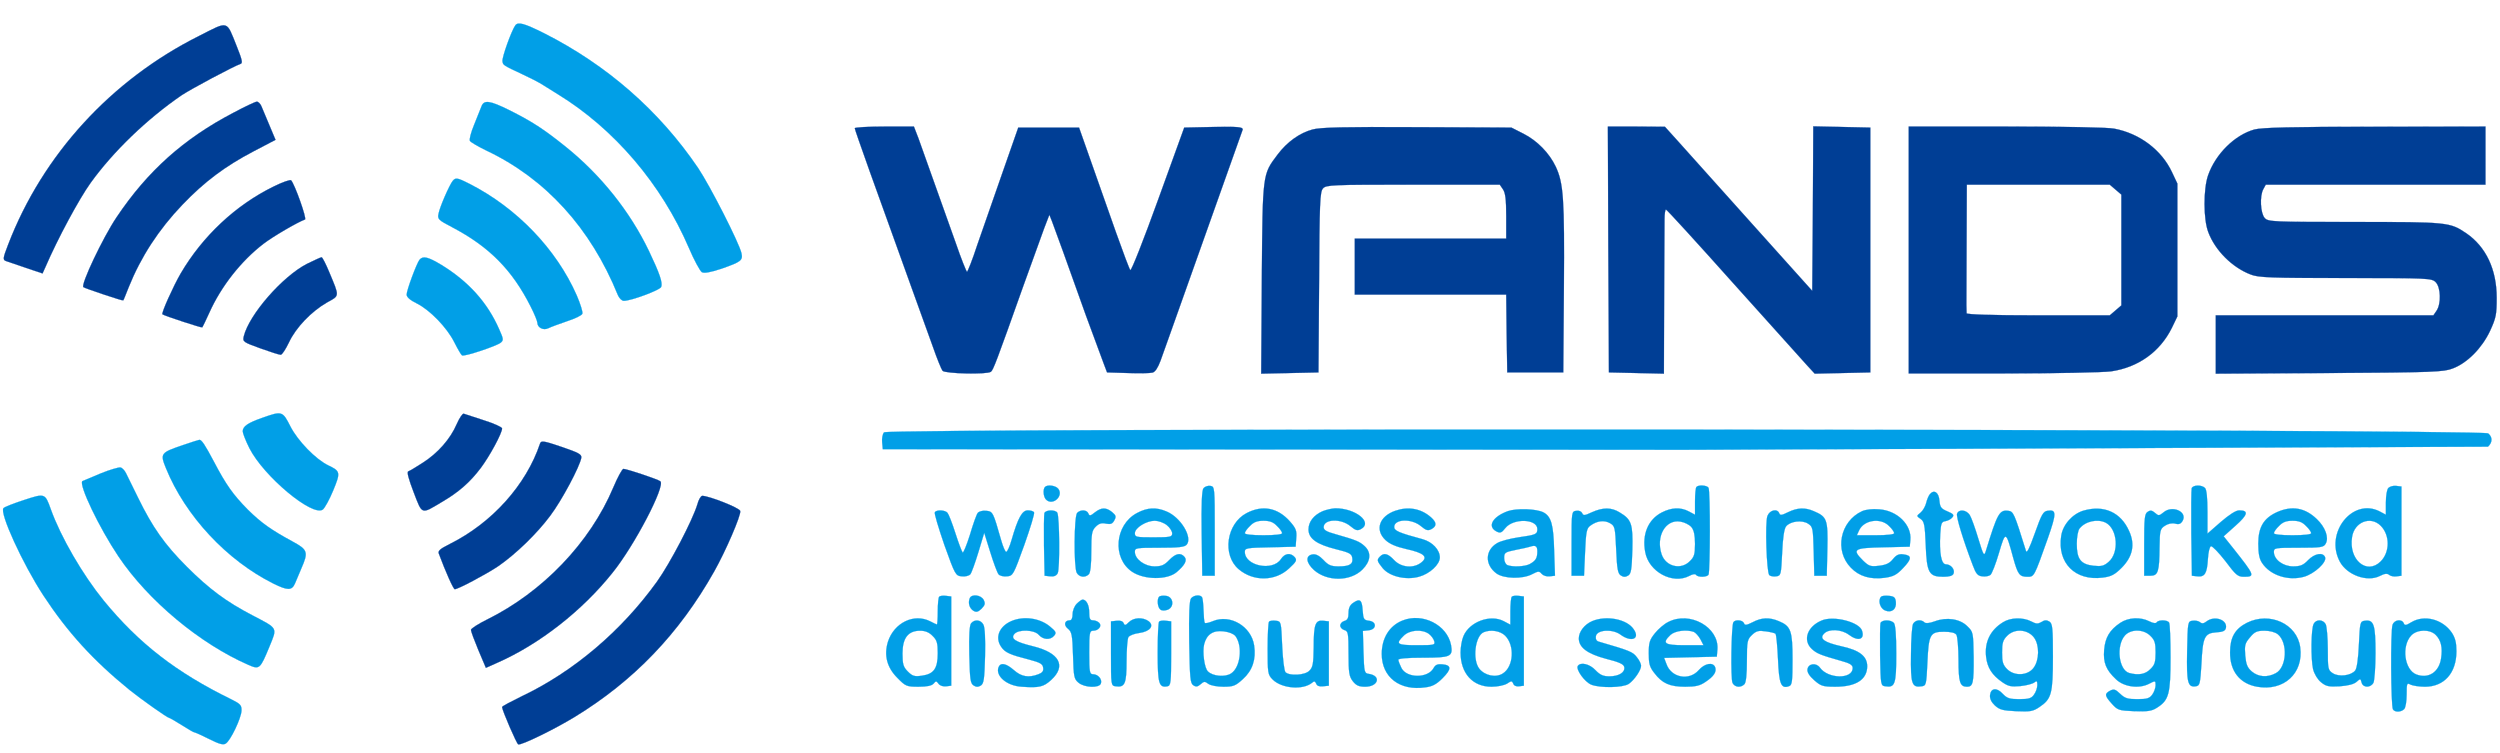 <svg xmlns="http://www.w3.org/2000/svg" width="1606.667" height="484" viewBox="0 0 1205 363" preserveAspectRatio="xMidYMid meet" xmlns:v="https://vecta.io/nano"><style><![CDATA[.B{fill:#003e95}.C{stroke:#003e95}.D{fill:#019fe7}.E{stroke:#019fe7}]]></style><g stroke-width=".1"><path d="M96 17.3C53.6 38.5 20.6 74.6 4 117.7c-2.6 6.7-2.7 7.5-1.2 8.1l9.7 3.3 8 2.7 1.4-3.1c5.9-13.7 16.2-32.8 21.8-40.6C54.6 73 70.8 57.4 87.4 46c4.6-3.1 25.3-14.1 28.5-15.2 1.2-.3.8-2-1.8-8.5-5.1-12.7-3.7-12.3-18.1-5z" class="B C"/><path d="M248.4 12.2c-1.8 2.4-6.6 15.7-6.2 17.4.3 1.8.2 1.8 9.8 6.3 3.6 1.7 7.4 3.6 8.5 4.3l8.5 5.3c27.2 16.7 49.9 43.4 63 73.9 2.5 5.9 5.4 11.2 6.3 11.8 1.2.6 4 .1 9.5-1.7 9.4-3.3 10.3-4 9.6-7.4-1.1-5-15.2-32.6-20.9-41.1-18.7-27.6-44-49.7-74.3-65-9.4-4.7-12.5-5.6-13.8-3.8z" class="D E"/><path d="M112.4 54.4c-23.9 12.5-41.3 28.1-56.2 50.3-6.6 9.8-17.4 32.6-16 33.7.7.6 19 6.7 19.2 6.4.2-.2 1.3-3 2.6-6.3 5.9-14.7 14.5-27.9 25.9-39.8 10.8-11.3 20.7-18.6 34.2-25.7l10.7-5.6-2.9-6.9-3.9-9.3c-.5-1.2-1.5-2.2-2.2-2.2s-5.8 2.4-11.4 5.4z" class="B C"/><path d="M232.1 51.2l-3.6 9c-1.5 3.6-2.4 7.1-2 7.7.3.6 3.9 2.7 7.8 4.6 28.6 13.5 50.4 37.4 63.5 69.7.7 1.6 1.9 2.8 2.9 2.8 3.5 0 17.5-5.2 18-6.7.8-2-.8-6.6-5.9-17.3-9.1-19-23.2-36.7-40.3-50.4-10.6-8.5-16.2-12.1-27.2-17.6-9.3-4.6-12-4.9-13.2-1.8z" class="D E"/><path d="M412 61.8c0 .8 10.1 29.1 27.5 77.2l10.1 28c2 5.8 4.2 11.1 4.7 11.7 1 1.4 21.4 1.9 23.3.5 1.1-.7 2.8-5.2 15.4-40.7l10.3-28.5 2.5-6.5 1.2 3c1.4 3.6 7.5 20.5 16.4 45.5l8.5 23 1.7 4.5 10 .3c5.4.2 10.8.1 11.9-.2 1.3-.3 2.6-2.3 3.9-5.8l5.1-14.3L599 62.4c0-1.2-2.3-1.4-14.1-1.2l-14.1.3-12.6 34.8c-6.9 19.1-12.9 34.4-13.4 33.9-.4-.4-3.5-8.6-6.9-18.2l-14.8-42-3-8.5h-14.6-14.7l-7.7 22-12.1 34.7c-2.3 7.1-4.6 12.8-4.9 12.8s-2.8-6.2-5.4-13.8l-18-50.5-2.2-5.7h-14.2c-7.9 0-14.3.4-14.3.8zm220.7.6c-6.3 1.7-12.3 6-16.9 12.1-7.3 9.7-7.2 8.7-7.6 59.8l-.3 45.8 13.8-.3 13.8-.3.3-43.4c.2-38.7.4-43.7 1.9-45.3 1.5-1.7 4.3-1.8 43.4-1.8h41.8l1.5 2.2c1.2 1.7 1.6 4.9 1.6 13V115h-36.5H653v13.5V142h36.5H726l.2 18.7.3 18.8H740h13.5l.3-41c.3-42.9-.2-50.1-3.9-58.1-3.1-6.6-9-12.6-15.5-15.9l-5.9-3-45.5-.2c-35.1-.2-46.6.1-50.3 1.1zm142.5 57.8l.3 59.3 13.3.3 13.2.3.1-34.8.2-39.6c0-2.6.3-4.7.7-4.7s15.1 16.1 32.6 35.7l35.5 39.5 3.6 3.9 13.4-.3 13.4-.3v-59-59l-13.7-.3-13.8-.3-.2 39.7-.3 39.6-29-32.3L809 68.3l-6.5-7.2-13.8-.1H775l.2 59.2zm144.8.3V180h45.3c24.8 0 48.4-.5 52.2-1 13.1-1.9 23.6-9.4 29.3-20.9l2.7-5.6v-32-32l-2.6-5.5c-5-10.7-15.6-18.7-27.9-21-3.1-.6-24.8-1-52.1-1H920v59.5zm99.7-29.1l2.8 2.4v26.7 26.7l-2.8 2.4-2.8 2.4h-34.5c-22.2 0-34.4-.4-34.5-1 0-.6-.1-2.4-.1-4l.1-30.5.1-27.5h34.4 34.5l2.8 2.4zm67-29c-9.5 2.6-18.8 11.8-22.4 22.1-2.3 6.6-2.3 21.2.1 27.4 3.3 8.8 11.5 17 20.4 20.4 3.7 1.5 9.5 1.7 45.7 1.7 40.2 0 41.6.1 43.5 2 2.5 2.5 2.7 10.5.4 13.8l-1.5 2.2h-52.5-52.4v14 14.1l54.8-.3c49.9-.3 55.1-.5 59.4-2.2 7-2.6 14.1-9.8 18-18.1 2.9-6.3 3.2-7.9 3.2-16 0-13.7-5.2-24.6-14.7-31.1-7.9-5.3-8.7-5.4-53.7-5.4-39.6 0-41.8-.1-43.4-1.9-2.1-2.3-2.5-10.6-.7-13.9l1.2-2.2h52.9 53V75 61l-53.2.1c-40.4 0-54.5.4-58.1 1.3zM131.9 89.9c-18.4 9-34.3 24-44.8 41.9-3.5 6-9.5 19.3-8.8 19.7 1.2.8 18.9 6.6 19.2 6.3.2-.2 1.7-3.4 3.4-7.1 5.7-12.7 15.3-24.9 26.1-33.2 4.7-3.6 16.6-10.5 20-11.7 1-.3-5-17.2-6.7-18.9-.4-.4-4.2.9-8.4 3z" class="B C"/><path d="M218.2 87.2c-1.6 2-6.2 12.5-6.8 15.7-.6 2.7-.2 3.1 6.5 6.6 17.9 9.4 29 20.6 37.9 38.3 1.8 3.5 3.2 7 3.2 7.7 0 2.4 2.9 3.9 5.3 2.7 1.2-.6 5.3-2.1 9.1-3.4 3.7-1.2 7.1-2.8 7.3-3.6.3-.7-.9-4.6-2.7-8.8-9.8-22.3-28.9-42.2-51.7-53.8-5.9-3-6.7-3.1-8.1-1.4z" class="D E"/><path d="M147.9 127.2c-11.8 6.1-27.8 24.4-30.4 34.9-.6 2.6-.3 2.8 8 5.8 4.7 1.7 9.1 3.1 9.8 3.1s2.4-2.7 4-6c3.3-7.1 10.8-14.9 18.3-19.2 6.2-3.4 6.1-2.6 1.1-14.6-1.6-3.9-3.3-7.2-3.7-7.2s-3.6 1.5-7.1 3.2z" class="B C"/><path d="M202.2 125.2c-1.4 1.8-6.2 14.7-6.2 16.8 0 1.2 1.7 2.7 4.8 4.2 6.3 3.1 14.6 11.6 18.2 18.8 1.6 3.2 3.3 6.1 3.7 6.3 1.1.7 16.6-4.5 18.6-6.1 1.5-1.2 1.4-1.8-.7-6.5-5.7-13-14.8-23-27.8-31-6.5-3.9-8.9-4.5-10.6-2.5zm-75.8 76.2c-6.9 2.4-9.4 4.1-9.4 6.5 0 .9 1.4 4.5 3.2 8.1 6.9 13.6 30.4 33.2 35.4 29.6.9-.7 3.2-4.8 5-9.2 3.6-8.7 3.5-9.3-2.4-12.1-6-2.9-14.6-11.7-18.2-18.7-3.8-7.5-4-7.6-13.6-4.2z" class="D E"/><path d="M220.1 204.5c-3 7-9 13.9-16.4 18.6-3.2 2.1-6.3 3.9-6.9 4.1-.8.3.2 3.8 2.6 10.1 4.2 10.9 3.5 10.7 13.5 4.7 8.1-4.7 13.6-9.5 18.8-16.4 4.3-5.7 10.3-16.8 10.3-19.1 0-.6-3.9-2.4-8.7-3.9l-9.8-3.2c-.5-.2-2.1 2.1-3.4 5.1z" class="B C"/><path d="M426.1 208.4c-.7.8-1.1 3-.9 4.8l.3 3.3 385.9.3 387.8-1.5c2.2-2 2.3-4.6.1-6.4-2.5-2.1-771.5-2.6-773.2-.5zM88 214.6c-10.6 3.6-10.9 4-8 11.1 9.3 22.9 29.3 44.4 51.8 55.6 6.9 3.4 8.9 3.4 10.4-.1.6-1.5 2-4.7 3-7.1 3.5-8 3.2-9.1-4.2-13.1-10.5-5.7-15.1-9-21.6-15.4-7-7.1-10.5-12-16.3-23.1-4.4-8.3-5.9-10.5-7-10.5-.3 0-4 1.2-8.1 2.6z" class="D E"/><path d="M260.3 213.8c-6.7 20-23.2 38.3-43.5 48.4-4.6 2.3-5.8 3.3-5.3 4.6 3.2 8.6 7 17.2 7.7 17.2 1.6 0 15.3-7.3 20.8-11 8.6-5.9 18.8-15.8 25.2-24.4 5.6-7.4 14.3-23.8 15-28 .2-1.6-1.3-2.4-9.5-5.2-8.8-3-9.9-3.1-10.4-1.6z" class="B C"/><path d="M48.5 228.2l-8.8 3.7c-1.8 1.7 8 22.3 17.4 36.3 14.3 21.3 39.3 42.1 62.7 52.3 5.3 2.3 5.6 2 10.1-8.9 3.8-9.3 4.2-8.5-8.2-15-12.7-6.6-20.9-12.7-31.7-23.5-10.7-10.7-16.5-19-23.4-33.1l-5.9-12c-.7-1.4-1.9-2.6-2.7-2.7s-5.1 1.1-9.5 2.9z" class="D E"/><path d="M295.6 235c-11.2 26.6-34.1 50.4-60.8 63.6-4.3 2.1-7.8 4.4-7.8 5 0 .7 1.6 5 3.6 9.8l3.6 8.5 5.6-2.5c20.2-8.9 40.8-25 55.4-43.3 10.6-13.1 25.6-41.9 23.1-44.1-.9-.9-16.3-6-17.8-6-.6 0-2.8 4-4.9 9z" class="B C"/><path d="M503.7 234.7c-1.1 1.1-.8 4.8.5 6.1 3.2 3.2 8.7-1.8 5.8-5.3-1.3-1.5-5.1-2-6.3-.8zm76.4.6c-.8 1-1.1 7.3-.9 21.8l.3 20.4h3 3V256c0-21 0-21.5-2.1-21.8-1.1-.2-2.6.3-3.3 1.1zm237.6-.6c-.4.3-.7 3.5-.7 7v6.4l-3-1.6c-4-2.1-8.3-1.9-13 .5-6.6 3.4-9.6 10.5-8 19.1 1.7 9.5 13.2 15.7 21.2 11.5 1.6-.9 3-1.1 3.3-.5.8 1.2 5.2 1.2 6-.1s.9-40.6 0-41.9c-.7-1.2-4.8-1.5-5.8-.4zm-2.4 19.4c1.2 1.5 1.7 3.9 1.7 8.1 0 4.9-.4 6.3-2.5 8.3-4.3 4.4-11.6 2.6-13.6-3.3-2.9-8.7 1.9-17 9-15.8 2 .3 4.4 1.5 5.4 2.7zm241.1-18.8c-.2.7-.3 10.5-.2 21.7l.3 20.5 2.6.3c3.6.4 4.7-1.4 5.1-8.3.2-3.3.8-6 1.5-6.2.6-.2 3.7 3 6.9 7.1 5 6.7 6 7.6 8.9 7.6 5.6 0 5.4-.5-5.3-14l-4.4-5.5 5.7-5.1c6-5.3 6.5-7.4 1.8-7.4-1.6 0-4.7 2-8.9 5.6l-6.4 5.6v-10.4c0-6.8-.4-10.8-1.2-11.6-1.6-1.6-5.7-1.5-6.4.1zm94.8-.1c-.7.7-1.2 3.7-1.2 7v5.9l-3-1.6c-13-6.7-26.6 10.3-19.2 24.2 3.5 6.5 13.2 10 19.3 6.9 2.3-1.2 3.6-1.3 4.5-.5.7.6 2.3.9 3.6.7l2.3-.3V256v-21.5l-2.5-.3c-1.4-.2-3.1.3-3.8 1zm-3.7 18.2c4.5 4.5 4.5 12.7 0 17.2-6.7 6.7-15.6-.8-13.8-11.8 1.1-7.2 8.9-10.3 13.8-5.4zm-217.3-15.2c-.6.7-1.4 2.6-1.8 4.3-.4 1.6-1.6 3.7-2.7 4.6-2 1.6-2 1.6 0 3 1.8 1.2 2.1 2.8 2.5 12.6.5 13.5 1.6 15.3 8.5 15.3 3 0 4.5-.5 4.9-1.5.8-2-1.3-4.5-3.7-4.5-2.2 0-3.2-5.4-2.7-14.5.3-5.3.6-6 2.5-6.3 1.2-.2 2.7-1 3.3-1.8 1-1.1.6-1.7-2.3-2.9-3.1-1.3-3.6-2-3.9-5.2-.3-4-2.6-5.5-4.6-3.1zM11.6 241c-4.9 1.6-9.3 3.3-9.9 3.9-2.1 2.1 9.2 26.8 19.2 42.1 11.7 17.8 24 31.3 41.6 45.6 5.6 4.5 18.2 13.4 19 13.4.3 0 3.1 1.6 6.1 3.5s5.7 3.5 6.1 3.5 3.5 1.4 7.1 3.2c4.8 2.4 6.7 3 8 2.2 2.3-1.4 7.4-12.1 7.6-15.8.1-2.7-.5-3.3-4.9-5.5-26.6-13-44.5-26.9-61.5-47.6-10.1-12.4-20.7-30.6-25.5-44-2.8-7.8-2.8-7.8-12.9-4.5z" class="D E"/><path d="M336.1 243.2c-2.3 7.6-13 28.1-19.4 37.1-17.2 23.9-40.3 43.5-65.4 55.4-5.1 2.5-9.3 4.7-9.3 5.1.1 1.7 7 17.7 7.8 18 1.5.5 17.3-7.2 27.3-13.3 28.3-17.3 50.2-40 67.1-70 5.6-9.9 13-27.1 12.6-29.2-.3-1.5-15.1-7.3-18.3-7.3-.7 0-1.8 1.9-2.4 4.2z" class="B C"/><path d="M527.7 247c-2.1 1.7-2.6 1.8-3.1.5-.7-1.8-3.7-2-5.4-.3-1.5 1.5-1.7 26.1-.2 28.9 1.2 2.1 4 2.5 5.8.7.8-.8 1.2-4.7 1.2-11 0-8.6.3-10.1 2.1-11.9 1.6-1.6 2.9-2 5-1.5 2.3.4 3.1.1 4-1.6 1-1.8.8-2.4-1.1-4-2.9-2.3-5.1-2.3-8.3.2zm20.3.3c-10.7 5.7-12 21.8-2.3 28.3 5.8 3.9 16.9 4 21.4.2 4-3.4 5.2-5.7 3.9-7.3-1.9-2.3-4.3-1.8-7.5 1.5-2.3 2.4-3.7 3-7 3-4.8 0-9.5-3.5-9.5-7 0-1.9.6-2 11.9-2 9.2 0 12.1-.3 13.1-1.5 2.9-3.5-2.9-13.2-9.8-16-4.9-2.1-9.2-1.9-14.2.8zm14.4 5.8c1.4 1.1 2.6 2.9 2.6 4 0 1.7-.8 1.9-9 1.9-8.4 0-9-.1-9-2 0-2.6 5.5-6 9.6-6 1.7 0 4.3.9 5.8 2.1zm38.5-5.8c-9.8 5.1-11.9 20.3-3.8 27.1 7.1 6 17.6 5.8 24.2-.4 3.6-3.3 3.9-4 2.8-5.4-2-2.3-4.8-2-6.7.9-3.9 6-17.4 3.3-17.4-3.5 0-1.8.8-2 12.3-2.2l12.2-.3.3-4.2c.3-3.5-.2-4.7-3-7.9-5.9-6.7-13.2-8.1-20.9-4.1zm14.6 6.2c1.4 1.3 2.5 2.9 2.5 3.5s-3.4 1-9 1-9-.4-9-1 1.1-2.2 2.5-3.5c1.8-1.9 3.5-2.5 6.5-2.5s4.7.6 6.5 2.5zm22-7.1c-4.3 1.9-6.8 5.1-6.8 8.8 0 4.4 4 7.2 13.2 9.5 6.5 1.6 7.6 2.2 7.9 4.2.5 3-1.2 4.1-6.6 4.1-3.6 0-4.9-.5-7.3-3.1-1.9-2-3.6-2.9-5.1-2.7-3.7.5-3.4 4 .6 7.6 6.4 5.6 17.5 5.5 23.3-.3 4-4 4.4-8.2 1-11.3-2.4-2.2-4.1-2.9-13.9-5.7-4.4-1.2-5.8-2-5.8-3.4 0-4 8.4-4.3 12.9-.5 2.5 2.1 3.4 2.3 5.1 1.4 5.9-3.2-2.7-10.1-12.5-10-1.6.1-4.3.7-6 1.4zm35-.2c-7.7 2.7-9.9 9.2-4.7 14.1 1.9 1.8 5 3.2 9.9 4.3 8.7 1.9 10.8 3.8 7.4 6.5-3.7 3-9.7 2.5-13.1-1.1-3-3.2-4.9-3.7-6.8-1.8-1.7 1.7-1.5 2.2 1.3 5.7 3.4 4 11.1 5.8 17.4 4.1 5.2-1.4 10.1-5.9 10.1-9.3 0-3.7-3.6-7.5-8.3-8.8-11.5-3.1-13.7-4.1-13.7-5.9 0-3.9 8.4-4.2 12.9-.4 2.5 2.1 3.4 2.3 5.1 1.4 2.6-1.4 2.5-3.2-.2-5.6-4.8-4.3-11-5.4-17.3-3.2zm54.2.2c-7.3 2.7-9.9 7.3-5.5 9.7 1.9 1 2.5.8 4.4-1.6 3.8-4.8 15.4-4.5 15.4.5 0 2.5-.6 2.8-9.1 4-4 .6-8.7 1.8-10.3 2.8-5.8 3.4-6 10.4-.3 14.6 3.6 2.6 12.7 2.8 17.3.3 2.9-1.5 3.3-1.5 4.5-.1.7.8 2.4 1.4 3.8 1.2l2.6-.3-.4-12c-.3-12.6-1.4-16.5-5.1-18.5-3.4-1.8-13.1-2.1-17.3-.6zm14.3 19.3c0 3.4-.8 4.6-3.7 6.2-2.3 1.2-8.1 1.5-10.7.5-.9-.4-1.6-1.8-1.6-3.4 0-2.7.4-2.9 5.8-4 3.1-.6 6.2-1.3 6.7-1.5 2.6-.9 3.5-.3 3.5 2.2zm26.3-18.8c-3.6 1.7-4.2 1.7-4.7.4-.4-.8-1.5-1.3-2.8-1.1-2.3.3-2.3.5-2.3 15.8v15.5h3 3l.5-11.3c.4-9.9.8-11.6 2.5-12.8 3.2-2.4 6.7-2.8 9.4-1.3 2.5 1.4 2.6 1.9 3.1 12.8.4 9.4.8 11.6 2.3 12.5 1.2.8 2.2.8 3.5 0 1.4-.9 1.7-2.9 2-12.4.3-12.5-.4-14.6-6.1-18-4-2.5-8-2.5-13.4-.1zm94.5 0c-3 1.5-3.8 1.6-4.2.5-.9-2.4-4.6-1.6-5.7 1.3-1.2 3.2-.4 27.2.9 28.5.5.5 2 .8 3.3.6 2.3-.3 2.4-.7 2.9-11.4.3-7.2 1-11.7 1.9-12.7 2-2.5 7.7-3.2 10.6-1.3 2.3 1.5 2.4 2.1 2.7 13.4l.3 11.7h3 3l.3-12.9c.3-14.3-.2-15.5-6.5-18.2-4.3-1.9-8-1.7-12.5.5zm35.7-.5c-10.6 4.9-13.4 19-5.4 27.2 4 4.2 9.4 5.8 16.3 4.9 4.2-.6 5.8-1.4 8.9-4.7 4.3-4.5 4.3-6.1.1-6.6-2.1-.3-3.4.3-5 2.3s-3.3 2.8-6.7 3.2c-4.1.5-4.9.2-7.7-2.5-5.5-5.5-4.6-6.1 9.8-6.4l12.7-.3.3-3.2c.7-7.3-6.3-14.2-15-14.8-3.3-.3-6.5.1-8.3.9zm13 7.1c1.4 1.3 2.5 2.9 2.5 3.5s-3.4 1-9 1h-9l1.1-2.4c2.3-5 10.4-6.2 14.4-2.1zm93.8-7.4c-5.4 1.6-10 6.8-10.8 12.2-2 13.1 6.8 21.8 20 20.1 4.1-.5 5.8-1.4 9.2-4.8 5.3-5.4 6.5-11.2 3.5-17.7-4-9-12.1-12.6-21.9-9.8zm10.8 5.9c5.6 3.1 6.4 14.4 1.3 18.8-2.3 2-3.5 2.3-7.3 1.9-6.2-.7-8.1-3.2-8.1-10.6 0-3.2.6-6.4 1.3-7.3 2.8-3.6 8.8-4.9 12.8-2.8zm27.8-5.1c-2.2 1.8-2.5 1.8-4.2.3-1.4-1.2-2.2-1.4-3.5-.5-1.5.9-1.7 3-1.7 15.9v14.9h3c3.7 0 4.3-1.9 4.4-13.7.1-8.2.3-8.9 2.6-10.4 1.5-1 3.4-1.4 5-1 1.8.5 2.7.1 3.6-1.5 2.2-4.3-5-7.5-9.2-4zm54.5 0c-6.3 2.9-8.9 7.2-8.9 15.1 0 4.7.5 7.4 1.8 9.3 3.9 6 12.6 8.8 20.2 6.7 5-1.4 11.1-7 10.2-9.4-1-2.6-5.1-1.8-8.2 1.4-2.3 2.4-3.7 3-7.2 3-4.9 0-9.3-3.3-9.3-7 0-1.9.6-2 12-2 11 0 12-.2 13-2 1.6-2.9-.2-7.9-4.3-11.8-5.7-5.5-12-6.6-19.3-3.3zm14.1 6.6c1.4 1.3 2.5 2.9 2.5 3.5s-3.4 1-9 1-9-.4-9-1 1.1-2.2 2.5-3.5c1.8-1.9 3.5-2.5 6.5-2.5s4.7.6 6.5 2.5zm-660.9-6.6c-.4.5 1.8 7.6 4.6 15.8 5.2 14.5 5.4 14.8 8.4 15.1 1.7.2 3.5-.3 4.1-1s2.3-5.5 3.9-10.7l2.8-9.3 2.9 9.3c1.6 5.2 3.4 10 4 10.7.5.7 2.4 1.2 4.1 1 2.9-.3 3.1-.7 8.3-15.1 2.9-8.2 5.1-15.3 4.7-15.8-.3-.5-1.6-.9-3-.9-2.7 0-4.7 3.5-7.8 14.2-.9 3.2-2.1 5.8-2.6 5.8s-1.6-2.6-2.5-5.8c-3.8-13.3-3.9-13.7-7.2-14-1.6-.2-3.4.3-4 1s-2.3 5.5-3.8 10.6c-1.6 5.1-3.2 8.9-3.5 8.5-.4-.4-2-4.6-3.5-9.3s-3.2-9.1-3.8-9.8c-1.1-1.4-5.3-1.6-6.1-.3zm52.8.4c-.2.7-.3 7.8-.2 15.7l.3 14.5 2.7.3c1.8.2 3-.3 3.6-1.5 1.1-2 .9-27.4-.2-29.2-1-1.5-5.5-1.4-6.2.2zm439.9.3c-.5 1.4 2.9 12.6 7.6 24.9 1.5 4.1 2.4 5.1 4.6 5.3 1.4.2 3.2-.1 3.9-.7s2.6-5.4 4.1-10.6c3.2-10.8 3.3-10.8 6.9 2.5 2.2 7.9 3 9 6.8 9 3.3 0 3.2.2 9.8-18.4 4.3-12.3 4.3-14.1-.1-13.4-2.1.3-2.9 1.8-6.1 10.8-2.7 7.6-3.9 9.9-4.3 8.5-5.7-18.3-6-19-8.6-19.3-4.2-.5-5.2 1.4-10.7 19.3-.9 2.8-1.1 2.5-3.7-6-1.5-5-3.3-10-4.1-11.3-1.7-2.5-5.2-2.9-6.1-.6zm-490.6 40c-.4.4-.7 3.6-.7 7.1 0 3.4-.2 6.3-.4 6.3s-1.7-.7-3.2-1.5c-7.8-4-17.4.6-20.4 9.8-2 6.5-.5 12.4 4.5 17.4 4 4.1 4.5 4.3 10.2 4.3 4.2 0 6.4-.5 7.3-1.5 1.1-1.4 1.4-1.3 2.4.1.7.9 2.2 1.4 3.7 1.2l2.4-.3V309v-21.5l-2.5-.3c-1.4-.2-2.9 0-3.3.4zm-3.2 18.9c2.1 2 2.5 3.4 2.5 8.3 0 7.5-1.9 10.1-7.7 10.9-3.5.5-4.5.2-6.7-2s-2.6-3.5-2.6-8.7c0-7.5 2.7-11 8.5-11 2.5 0 4.4.8 6 2.5zm17.9-18.1c-.9 2.3-.1 4.8 1.8 6 1.4.8 2.2.6 3.9-1 1.7-1.8 1.9-2.5 1-4.3-1.3-2.4-5.9-2.9-6.7-.7zm91.3-.8c-1.1 1.2-.8 5.1.6 6.2.7.6 2.1.6 3.5.1 3.4-1.3 2.8-6.3-.8-6.7-1.4-.2-2.9 0-3.3.4zm15.4.8c-.8.9-1.1 7.4-.9 21.1.3 17.3.5 19.9 2 20.8 1.3.9 2.1.7 3.5-.5 1.6-1.4 2-1.5 3.7-.2 1.1.8 4.3 1.4 7.3 1.4 4.7 0 5.8-.4 9.3-3.6 4.7-4.2 6.5-9.6 5.5-16.3-1.4-9.2-11.5-15.2-19.9-11.7-1.9.8-3.7 1.2-3.9.8-.3-.4-.5-3.1-.6-6.1-.1-2.9-.4-5.8-.7-6.2-.8-1.4-4-1.1-5.3.5zm21.4 18.2c3.6 4.9 2.4 15.1-2.1 18-2.8 1.9-8.9 1.4-11.2-1-1.7-1.6-2.7-9.4-1.8-13.1 1.2-4.7 4.3-6.8 9.3-6.2 2.7.3 4.9 1.2 5.8 2.3zm133.2-19c-.4.4-.7 3.6-.7 7.1v6.4l-3.2-1.7c-6.5-3.4-16.5.3-19.4 7.2-.8 1.8-1.4 5.4-1.4 7.9 0 10 5.8 16.5 14.9 16.5 3 0 6.2-.7 7.5-1.5 2.1-1.4 2.4-1.4 3 0 .3 1 1.5 1.5 2.8 1.3l2.3-.3V309v-21.5l-2.5-.3c-1.4-.2-2.9 0-3.3.4zm-3.2 18.8c4.7 4.7 4.1 14.9-1.1 18.2-3.3 2.2-8.7 1.1-11.4-2.3-3.4-4.4-2-15.9 2.2-17.6 3.4-1.4 8-.6 10.3 1.7zm181.2-18.8c-1.6 1.7-.6 5.5 1.8 6.6 3.2 1.4 5.7-.5 5.3-4.1-.2-2.1-.9-2.7-3.3-2.9-1.7-.2-3.4 0-3.8.4zM519 291c-1.1 1.1-2 3.3-2 5 0 1.9-.5 3-1.4 3-2.5 0-3 2.3-.9 4 1.9 1.5 2.2 3 2.5 12.9.3 10.4.5 11.4 2.7 13.2 2.9 2.4 9.9 2.6 10.7.4.8-2-1.3-4.5-3.7-4.5-1.7 0-1.9-.9-1.9-10.5s.2-10.5 1.9-10.5c2.6 0 4.4-2.3 2.9-3.8-.7-.7-2-1.2-3-1.2-1.4 0-1.8-.8-1.8-3.8 0-3.6-1.4-6.2-3.2-6.2-.4 0-1.7.9-2.8 2zm133.2-.4c-1.5 1-2.2 2.5-2.2 4.8 0 2.5-.5 3.5-2 3.9-1.1.3-2 1.3-2 2.2s.9 1.9 2 2.2c1.8.5 2 1.4 2 11.3 0 9.3.3 11.1 2.1 13.4 1.6 2 2.9 2.6 5.9 2.6 6.4 0 7.9-5.3 1.7-6.2-2.1-.3-2.2-.9-2.5-10.5l-.3-10.2 2.8-.3c3.9-.4 4-4.2.1-4.6-2.4-.3-2.7-.8-3-4.9-.3-5.2-1.3-6-4.6-3.7zm-164.8 8.8c-5.9 2.6-7.9 8-4.8 12.4 1.8 2.7 4.3 3.8 13.4 6.1 5.3 1.4 6.6 2.1 6.8 3.9.3 1.6-.4 2.5-2.3 3.2-4.7 1.8-8.2 1.2-11.8-2-3.8-3.3-6.4-3.8-7.4-1.4-1.6 4.2 4 9 11.2 9.4 8.4.6 10.5.1 14.2-3.3 7.4-6.8 3.9-13.1-8.8-16.2-8.5-2.1-10.9-3.6-9-5.9 2-2.4 9.7-2.1 11.8.4 2.1 2.4 5.6 2.6 7.4.4 1.2-1.4.9-2-2-4.4-4.9-4.1-12.7-5.2-18.7-2.6zm56.7.5c-1.6 1.6-2 1.7-2.5.5-.4-1-1.6-1.4-3.3-1.2l-2.8.3V315c0 15.4 0 15.5 2.3 15.8 4.4.6 5.2-1.2 5.2-12.2 0-5.5.4-10.7.9-11.5s2.8-1.7 5.2-2c5.2-.7 7.4-3.5 4.5-5.7-2.8-2-7.2-1.8-9.5.5zm131.9-.8c-6.3 2.5-10 8.5-10 16.1 0 11.2 8.7 17.9 21 16.1 3.4-.4 5.4-1.5 8.3-4.4 4.4-4.4 4.4-6.3-.1-6.7-2.3-.2-3.3.2-4.2 1.8-2.7 5-12.9 5-15.5 0-.8-1.6-1.5-3.4-1.5-4s4.3-1 11.9-1c13.3 0 14.5-.5 13.5-6.1-1.9-9.7-13.7-15.7-23.4-11.8zm12.7 6.4c1.1.8 2.3 2.4 2.6 3.5.5 1.9.1 2-8.4 2-9.6 0-10.4-.6-6.4-4.5 2.8-2.9 8.8-3.4 12.2-1zm78.7-6.1c-3.7 1.6-6.4 5.1-6.4 8.3 0 4.3 4 7.4 13 9.8 6.4 1.6 8.6 2.6 8.9 4 .5 2.6-2.6 4.5-7.2 4.5-3 0-4.5-.7-6.7-3-2.8-3-7.2-4-8.5-2-1 1.7 3.3 7.7 6.5 9 4.2 1.7 15.4 1.5 18.1-.4s5.9-6.6 5.9-8.7c0-.9-.9-2.8-2.1-4.2-1.9-2.5-3.4-3.1-18.2-7.4-1.2-.3-1.7-1.2-1.5-2.6.4-3.2 8-3.7 11.9-.8 5.2 3.8 9.5 2.1 6.4-2.5-3.2-5-13.3-6.9-20.1-4zm36.7.4c-1.9.9-4.8 3.4-6.4 5.4-2.6 3.2-3 4.6-3 9.7 0 5 .4 6.6 2.7 9.5 3.8 5 7.4 6.6 14.9 6.6 5 0 7.1-.5 9.7-2.3 4.1-2.7 5.5-4.9 4.7-7.1-1-2.6-5-1.9-7.9 1.4-4.6 5.3-13.3 3.7-15.6-3l-1.1-2.9 12.7-.3 12.7-.3.3-3.5c.8-10.7-13.3-18.6-23.7-13.2zm12.4 4.8c.8.4 2.2 1.9 3.1 3.5l1.5 2.9H812c-9.8 0-11.1-.9-6.8-5 2.2-2 7.8-2.7 11.3-1.4zm28.3-4.7c-3 1.5-3.8 1.6-4.2.5-.6-1.6-4.2-1.9-5.1-.5-1 1.7-1.4 27.4-.4 29.3 1.1 2.1 3.9 2.4 5.7.6.8-.8 1.2-4.8 1.2-11.3 0-9.5.2-10.3 2.5-12.5 2-1.9 3.2-2.2 6.5-1.7 2.3.3 4.5.8 4.8 1.2.4.4.9 5.9 1.2 12.2.5 12.1 1.5 14.5 5.4 13 1.4-.5 1.6-2.5 1.6-12.9 0-13.8-.8-16-6.6-18.4-4.5-1.9-8.3-1.8-12.6.5zm33.2-.8c-6.9 2.9-9.2 9.5-4.7 13.7 2.4 2.2 4.1 2.9 14 5.7 4.4 1.2 5.7 2 5.7 3.5 0 5.5-11.9 5.3-15.8-.2-1.8-2.5-5.6-2-6 .8-.2 1.4.9 3.2 3.3 5.3 3.2 2.8 4.2 3.1 10.1 3.1 10 0 15.3-3.4 15.4-9.8 0-4.9-3.7-7.8-12.5-9.7-8.4-1.9-10.8-3.7-8.2-6.2 2.3-2.3 8.3-2 11.8.6 4.5 3.4 7.8 2.4 6.4-1.9-1.3-4.2-13.8-7.4-19.5-4.9zm54.5.4c-2.5.9-4.3 1.1-4.9.5-1.6-1.6-4.4-1.2-5.5.7-.5 1-1 7.7-1 14.9-.2 14.1.4 15.9 5.1 15.2 2.2-.3 2.3-.7 2.8-11.3.6-13.8 1.3-15 8-15 3.4 0 5.4.5 6 1.5.5.8 1 6.2 1 12 0 10.9.7 13 4.1 13 2.9 0 3.3-1.8 3.2-14.4-.2-11.7-.2-12-3-14.7-3.5-3.6-10-4.6-15.8-2.4zm33 .4c-6.2 3.8-9 9.6-8.2 16.7.6 5.3 2.9 8.8 7.8 12.2 2.9 2 4.2 2.3 8.7 1.9 2.9-.3 6-1.1 6.8-1.8 1.1-.9 1.4-.7 1.4 1.3 0 1.3-.7 3.4-1.6 4.6-1.2 1.8-2.5 2.2-7.1 2.2-4.7 0-5.9-.4-8-2.6-2.8-3.1-5.7-2.8-6.1.6-.2 1.7.6 3.4 2.3 5 2.3 2.1 3.8 2.5 10.3 2.8 6.8.3 8.1.1 11.2-2 5.8-3.9 6.5-6.3 6.5-24.2 0-14-.2-16-1.7-17-1.3-.8-2.3-.8-3.8.2-1.7 1-2.6 1-5-.3-3.9-2-9.9-1.9-13.5.4zm14.9 7.4c2.7 3.6 2.6 10.9-.2 14.6-2.8 3.8-9.2 4.1-12.7.7-2.1-2.1-2.5-3.5-2.5-8.1s.4-6 2.5-8.1c3.6-3.6 9.9-3.1 12.9.9zm41.6-7.1c-5.2 3.5-7.3 7.1-7.8 13.1-.5 6.1.9 9.6 5.7 14.1 3.8 3.7 11.1 4.7 15.9 2.2 3.1-1.6 3.2-1.6 3.2.7 0 1.2-.7 3.3-1.6 4.5-1.3 1.8-2.5 2.2-7.2 2.2s-6-.4-8.3-2.6-3-2.4-4.8-1.5c-2.8 1.5-2.7 2.4.8 6.3 2.8 3.1 3.3 3.3 10.8 3.6 6.4.2 8.4 0 11-1.7 5.7-3.6 6.5-6.6 6.5-24.2 0-8.7-.3-16.3-.7-16.8-.8-1.4-5.2-1.4-6-.1-.4.6-1.7.4-3.5-.5-4.3-2.2-10.1-1.9-14 .7zm14.5 6.3c2.1 2 2.5 3.4 2.5 8s-.4 6-2.5 8c-2.4 2.5-5.7 3.1-10.2 1.9-5.1-1.4-6.5-13.3-2-18.2 2.9-3.1 9-3 12.2.3zm27.1-7c-1.4 1.1-2.3 1.2-3.2.4-.7-.6-2.3-.9-3.6-.7-2.3.3-2.3.5-2.6 14.7-.3 15.2.3 17.5 4.2 16.9 1.9-.3 2.1-1.1 2.7-10.8.6-13 1.5-14.8 7.1-15.2 3.3-.2 4.4-.7 4.7-2.2.7-3.9-5.5-6-9.3-3.1zm19.4.7c-5.7 2.9-8.1 7-8.1 14.2-.1 9 4.6 15.1 13 16.6 12.9 2.3 22.5-6.5 20.8-19-1.5-11.3-14.7-17.3-25.7-11.8zm14.9 5.5c5 4.1 4.3 16.1-1 18.8-4.1 2.2-8.4 1.8-11.5-.8-2.2-1.9-2.8-3.4-3.2-7.8-.4-4.9-.1-5.9 2.3-8.7 2.2-2.7 3.4-3.2 7-3.2 2.6 0 5.1.7 6.4 1.7zm64.4-5.8c-2.6 1.6-3.2 1.7-3.7.5-.9-2.2-4.6-1.7-5.4.8-1 2.8-.8 39.1.2 40.7.9 1.5 3.9 1.4 5.4-.1.7-.7 1.2-3.8 1.2-7 0-5.5.1-5.8 1.9-4.8 1.1.5 4.2 1 6.9 1 9.3 0 15.2-6.6 15.2-17.1 0-4.2-.6-6.4-2.2-8.9-4.5-6.6-13.3-8.8-19.5-5.1zm11.7 6.1c2.6 2.6 3.4 6.1 2.6 11.4-1 6.6-6.1 9.9-11.9 7.7s-7.3-13.7-2.5-18.8c2.8-3 9-3.1 11.8-.3zm-705.9-5.6c-.8.9-1.1 5.8-.9 15.1.3 11.9.5 13.9 2.1 14.9 1.2.8 2.2.8 3.5 0 1.4-1 1.7-3 2-14.2.2-8.2-.1-13.9-.8-15.1-1.2-2.4-4.2-2.7-5.9-.7zm90.6-.8c-.4.4-.7 7.1-.7 14.9 0 15 .6 17.1 4.7 16.3 1.6-.3 1.8-1.7 1.8-15.8v-15.5l-2.5-.3c-1.4-.2-2.9 0-3.3.4zm53 0c-.4.4-.7 6.3-.7 13.1 0 11.7.1 12.5 2.4 14.8 4.4 4.4 14.6 5.2 19 1.6 1-.9 1.5-.8 2 .4.4 1.1 1.5 1.5 3.3 1.3l2.8-.3V315v-15.5l-2.7-.3c-3.8-.4-4.6 1.7-4.6 12.7-.1 8-.4 9.8-2.1 11.4-2.1 2.2-9.6 2.6-11.5.7-.6-.6-1.3-6.2-1.6-12.8-.5-11.6-.5-11.7-3-12-1.4-.2-2.9 0-3.3.4zm294.7.7c-.2.7-.3 7.8-.2 15.7.3 14.3.3 14.5 2.6 14.8 4.6.7 5.2-1 5.2-15.7 0-9.3-.4-14.1-1.2-14.9-1.6-1.6-5.7-1.5-6.4.1zm208.8.4c-1.3 2.5-1.4 16.9-.3 21.8.6 2.4 2.2 5 3.8 6.3 2.4 2 3.7 2.3 9 2 4.1-.3 6.8-1 8.1-2.1 1.9-1.7 2-1.7 2.5.3.7 2.6 4.3 2.6 5.7.1.5-1.1 1-7.5 1-14.3 0-13.7-.8-16.2-5.1-15.6-2.3.3-2.4.6-2.9 11.4-.3 6.9-1 11.7-1.8 12.6-2 2.5-7.9 3.2-10.8 1.3-2.3-1.5-2.4-2.1-2.4-11.6 0-5.5-.5-10.9-1-12-1.3-2.4-4.6-2.5-5.8-.2z" class="D E"/></g></svg>